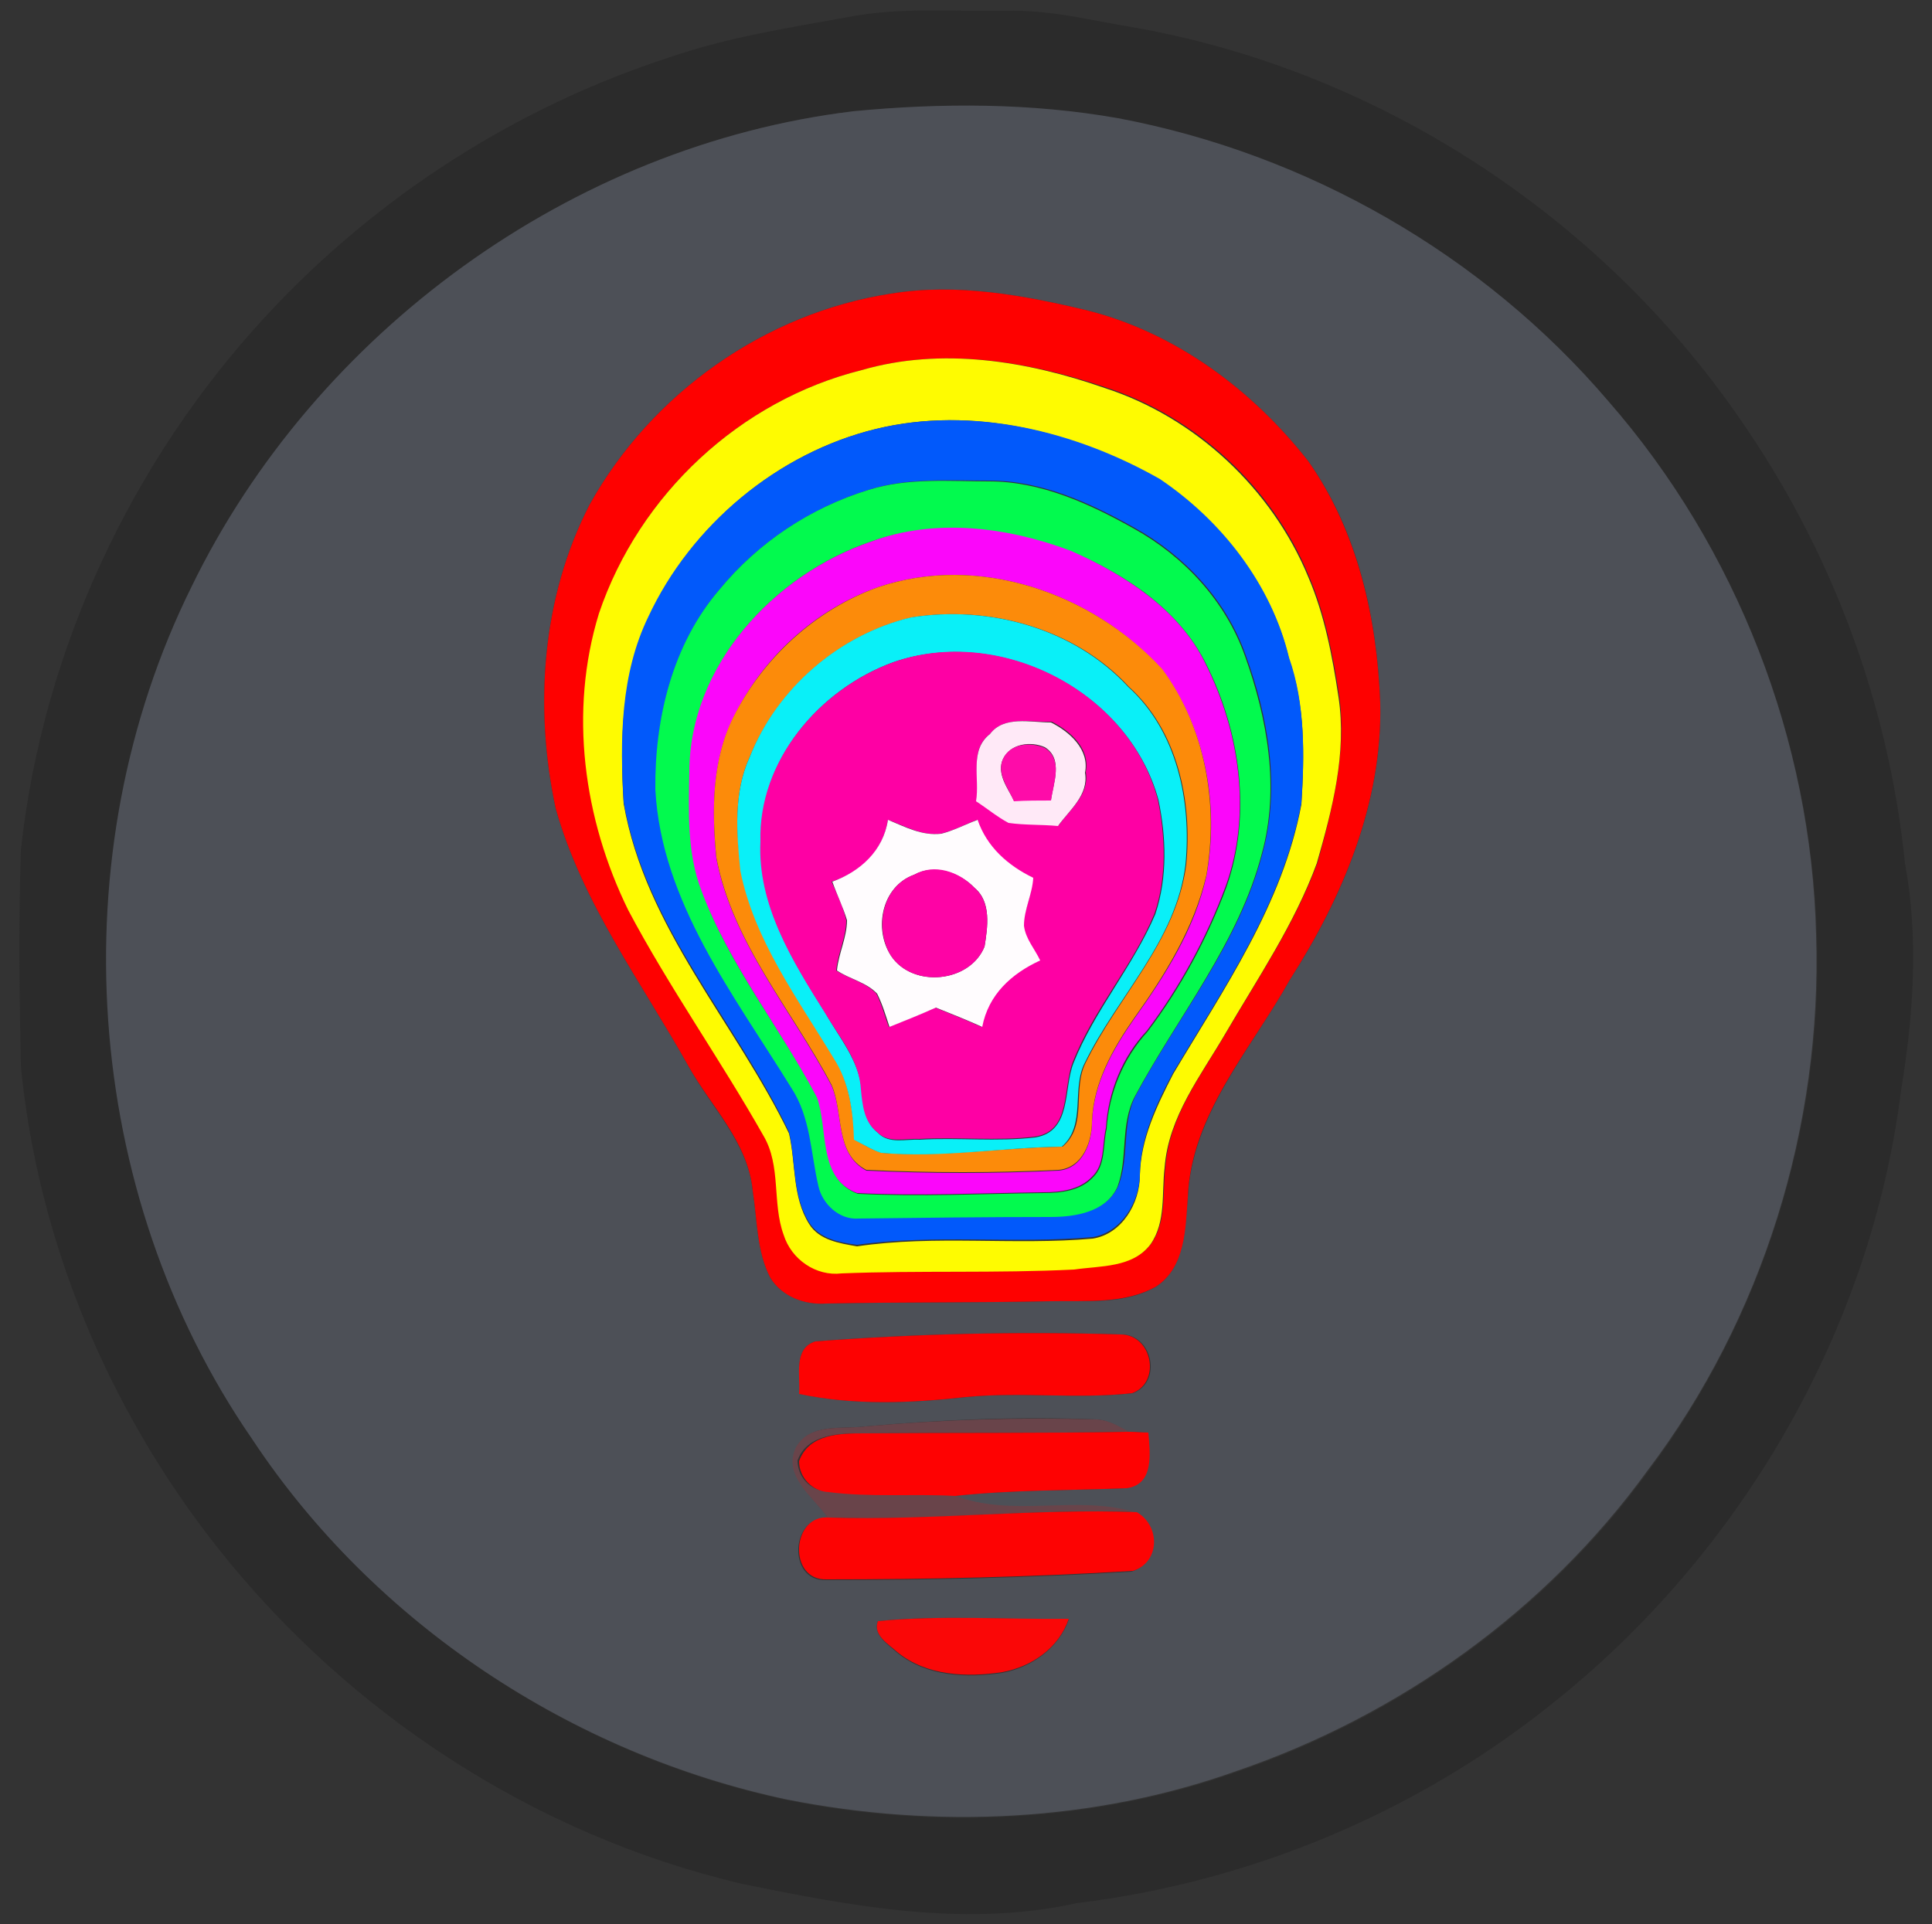 <?xml version="1.0" encoding="utf-8"?>
<!-- Generator: Adobe Illustrator 26.0.3, SVG Export Plug-In . SVG Version: 6.00 Build 0)  -->
<svg version="1.1" id="Layer_1" xmlns="http://www.w3.org/2000/svg" xmlns:xlink="http://www.w3.org/1999/xlink" x="0px" y="0px"
	 viewBox="0 0 250 249" style="enable-background:new 0 0 250 249;" xml:space="preserve">
<rect x="0" y="0" width="250" height="249" fill="#333333" stroke="none"/>
<style type="text/css">
	.st0{fill:#2B2B2B;}
	.st1{fill:#4D5057;}
	.st2{fill:#FE0100;}
	.st3{fill:#FEFB01;}
	.st4{fill:#0159FB;}
	.st5{fill:#02FA4E;}
	.st6{fill:#FB06FA;}
	.st7{fill:#FC8B0A;}
	.st8{fill:#09F0F8;}
	.st9{fill:#FE00A4;}
	.st10{fill:#FFE9F7;}
	.st11{fill:#FE0CA9;}
	.st12{fill:#FFFCFE;}
	.st13{fill:#FE03A5;}
	.st14{fill:#FD0202;}
	.st15{fill:#69444A;}
	.st16{fill:#FE0202;}
	.st17{fill:#FD0303;}
	.st18{fill:#FA0707;}
</style>
<g id="_x23_2b2b2bff">
	<path class="st0" d="M109.8,2.2c6.7-1.3,13.5-0.7,20.2-0.8c5.8-0.2,11.4,1.3,17,2.2c31.3,5.6,59.9,24.2,78,50.4
		c11.9,17,19.4,37,21.5,57.7c1.8,9.7,1.1,19.7-0.5,29.4c-3.9,31.1-20.8,60.1-45.3,79.5c-17.6,14.1-39.1,23-61.4,25.7
		c-14.4,3.2-29.1,0.4-43.3-2.5c-26.8-6.3-51-22.1-68-43.7C14,182.3,4.9,160.6,2.7,138c-0.2-9.3-0.3-18.7,0-28
		C5.5,84.3,17,59.6,34.6,40.7C48.8,25.4,66.9,13.8,86.7,7.4C94.2,4.8,102.1,3.6,109.8,2.2 M110.4,14.4C74,18.8,40.8,43,24.9,76
		c-17.2,34.7-14.2,78.4,7.8,110.3c15.8,23.9,41.4,40.8,69.3,46.7c19.2,3.8,39.5,2.9,58.1-3.7c21.1-7.2,40.1-20.8,53.2-38.9
		c14.8-19.7,22.6-44.7,21.8-69.3c-0.7-25.2-10.3-50.1-26.9-69.1c-16.2-18.9-39-32-63.4-36.6C133.4,13.4,121.8,13.3,110.4,14.4z"/>
</g>
<g id="_x23_4d5057ff">
	<path class="st1" d="M110.4,14.4c11.4-1.1,23-1.1,34.3,0.9c24.4,4.6,47.2,17.6,63.4,36.6c16.6,19,26.3,43.9,26.9,69.1
		c0.8,24.7-6.9,49.6-21.8,69.3c-13.1,18.1-32.1,31.7-53.2,38.9c-18.5,6.6-38.8,7.5-58.1,3.7c-27.9-5.9-53.5-22.8-69.3-46.7
		c-22-31.9-25-75.6-7.8-110.3C40.8,43,74,18.8,110.4,14.4 M115.3,38C99,40.5,84.3,50.9,76.3,65.3c-6.2,12-7.2,26.2-4.4,39.3
		c3.4,12.2,11.1,22.5,17.2,33.4c2.9,5.3,7.7,9.9,8.3,16.1c0.6,3.8,0.5,7.8,2.3,11.3c1.5,2.4,4.5,3.5,7.2,3.3
		c9.7-0.2,19.4-0.1,29.1-0.3c4.5-0.1,9.5,0.5,13.6-1.9c3.8-2.5,3.7-7.5,4.1-11.5c0.5-10.8,8.2-19.2,13.2-28.2
		c6.9-10.7,12-23,11.7-35.8c-0.4-11-2.9-22.3-9.3-31.3c-7.2-9.2-17.1-16.6-28.5-19.5C132.5,38.2,123.8,36.6,115.3,38 M105.5,173.6
		c-2.9,0.9-1.9,4.5-2,6.8c7.1,1.5,14.4,1.2,21.6,0.4c7.1-0.7,14.4,0.3,21.5-0.5c3.8-1.4,2.6-7.6-1.5-7.6
		C131.8,172.3,118.6,172.6,105.5,173.6 M112,184.6c-3,0.4-7.3-0.5-8.9,2.8c-1.8,3.6,2.3,6.4,4.1,9.1c-4.9-0.5-5.4,8.2-0.3,8
		c13.2,0,26.4-0.3,39.5-1.1c3.5-1.1,3.7-5.9,0.5-7.6c-7.7-2.3-15.9,0.9-23.5-2.2c7.4-0.8,14.8-0.7,22.2-1c3.6-0.5,3-4.6,2.8-7.2
		c-0.6,0-1.8-0.1-2.4-0.1c-1.3-0.7-2.6-1.5-4.1-1.6C132.1,183.3,122,183.7,112,184.6 M113.6,209.8c-0.7,1.8,1.3,3,2.5,4.1
		c3.8,3.1,9,3.3,13.6,2.6c3.8-0.7,7.3-3.2,8.6-6.9C130.1,209.6,121.8,209,113.6,209.8z"/>
</g>
<g id="_x23_fe0100ff">
	<path class="st2" d="M115.3,38c8.5-1.4,17.2,0.2,25.5,2.2c11.4,2.9,21.3,10.3,28.5,19.5c6.4,9.1,8.9,20.4,9.3,31.3
		c0.3,12.9-4.9,25.2-11.7,35.8c-5,9-12.8,17.4-13.2,28.2c-0.3,4-0.3,9-4.1,11.5c-4.1,2.3-9,1.8-13.6,1.9c-9.7,0.2-19.4,0.1-29.1,0.3
		c-2.8,0.2-5.7-0.9-7.2-3.3c-1.8-3.4-1.7-7.5-2.3-11.3c-0.6-6.3-5.4-10.9-8.3-16.1c-6.1-10.9-13.8-21.2-17.2-33.4
		c-2.8-13.1-1.8-27.3,4.4-39.3C84.3,50.9,99,40.5,115.3,38 M111.5,47.9C95.8,51.8,82.7,64,77.6,79.3c-3.9,12.6-2,26.6,3.8,38.4
		c5.2,10.1,11.9,19.4,17.5,29.2c2.3,3.9,1.1,8.7,2.6,12.8c1,3.1,4.1,5.4,7.5,5c10-0.3,20.1,0,30.1-0.5c3.4-0.5,7.6-0.2,9.9-3.3
		c2-2.9,1.4-6.6,1.8-9.9c0.5-6.6,4.7-11.9,7.9-17.4c4.2-7.2,8.9-14.1,11.8-22c1.9-6.9,3.8-14.2,2.8-21.5c-0.8-5.2-1.8-10.6-3.9-15.5
		c-4.7-11.5-14.6-20.7-26.4-24.5C132.9,46.7,121.8,44.9,111.5,47.9z"/>
</g>
<g id="_x23_fefb01ff">
	<path class="st3" d="M111.5,47.9c10.3-3,21.4-1.2,31.4,2.3c11.8,3.8,21.7,13.1,26.4,24.5c2.1,4.9,3.1,10.2,3.9,15.5
		c1.1,7.3-0.8,14.5-2.8,21.5c-2.9,7.9-7.6,14.8-11.8,22c-3.2,5.5-7.4,10.8-7.9,17.4c-0.4,3.3,0.2,7-1.8,9.9
		c-2.3,3.1-6.5,2.8-9.9,3.3c-10,0.5-20.1,0.1-30.1,0.5c-3.3,0.4-6.5-1.8-7.5-5c-1.5-4.1-0.3-8.9-2.6-12.8
		c-5.6-9.9-12.2-19.2-17.5-29.2c-5.8-11.8-7.7-25.7-3.8-38.4C82.7,64,95.8,51.8,111.5,47.9 M113.4,55.5C100.6,58.6,89.4,68,83.9,80
		c-3.5,7.5-3.7,15.9-3.2,24c2.8,16.1,14.5,28.4,21.4,42.7c0.9,3.9,0.4,8.2,2.6,11.7c1.3,2.1,3.9,2.5,6.2,2.9
		c10.1-1.5,20.3-0.1,30.5-1c3.8-0.6,6.1-4.6,6.1-8.2c0.1-4.7,2.2-9,4.3-13.1c6.6-11.1,14.2-22,16.6-34.9c0.4-6.3,0.5-12.8-1.6-18.8
		c-2.2-9.5-8.7-17.7-16.7-23.1C139.1,55.8,125.8,52.5,113.4,55.5z"/>
</g>
<g id="_x23_0159fbff">
	<path class="st4" d="M113.4,55.5c12.5-3,25.8,0.3,36.7,6.5c8,5.4,14.4,13.6,16.7,23.1c2.1,6,2,12.5,1.6,18.8
		c-2.4,12.9-10,23.9-16.6,34.9c-2.2,4.1-4.2,8.4-4.3,13.1c0,3.6-2.4,7.6-6.1,8.2c-10.1,0.9-20.4-0.4-30.5,1
		c-2.3-0.3-4.9-0.8-6.2-2.9c-2.2-3.5-1.7-7.8-2.6-11.7c-6.8-14.3-18.6-26.6-21.4-42.7c-0.5-8.1-0.4-16.6,3.2-24
		C89.4,68,100.6,58.6,113.4,55.5 M112.4,63.4c-7.4,2.3-14.3,6.8-19.2,12.8c-6.1,7.1-8.5,16.7-8.3,25.9c0.8,14.7,10.2,26.6,17.6,38.6
		c2.5,3.8,2.5,8.4,3.5,12.7c0.5,2.4,2.7,4.4,5.2,4.2c8.3-0.1,16.6-0.1,24.8-0.2c3.2,0,7.2-0.6,8.7-3.9c1.5-3.8,0.4-8.2,2.3-11.8
		c5.6-10.4,13.4-19.7,16.4-31.4c2.3-8.5,0.7-17.5-2.2-25.5c-2.5-7.1-7.9-12.9-14.4-16.5c-5.7-3.2-12-6.1-18.7-6.1
		C122.8,62.2,117.4,61.8,112.4,63.4z"/>
</g>
<g id="_x23_02fa4eff">
	<path class="st5" d="M112.4,63.4c5.1-1.6,10.4-1.1,15.6-1.1c6.7,0,13,2.9,18.7,6.1c6.5,3.6,11.9,9.4,14.4,16.5
		c2.9,8.1,4.5,17.1,2.2,25.5c-3,11.6-10.8,21-16.4,31.4c-2,3.7-0.9,8-2.3,11.8c-1.5,3.3-5.5,3.9-8.7,3.9c-8.3,0-16.6,0.1-24.8,0.2
		c-2.5,0.2-4.7-1.9-5.2-4.2c-1-4.3-1-8.9-3.5-12.7c-7.4-12-16.8-24-17.6-38.6c-0.1-9.2,2.2-18.8,8.3-25.9
		C98.1,70.2,104.9,65.7,112.4,63.4 M112.7,70.1c-12.6,4.3-23.5,16.1-23.4,29.9c0,5.1-0.3,10.3,1.5,15.2c3.5,9.7,10.2,17.8,15,26.9
		c1.5,4.1,0.1,10.5,5.2,12.4c8,0.4,16.1,0,24.1-0.1c2.2,0,4.7-0.3,6.3-2c1.7-1.6,1.3-4.2,1.8-6.3c0.3-4.6,2.1-9.1,5.3-12.6
		c4.3-5.7,7.7-12,10.2-18.7c3.3-9.4,1.8-20-2.6-28.8c-3.5-7.1-10.4-11.6-17.4-14.6C130.4,68.3,121,67.1,112.7,70.1z"/>
</g>
<g id="_x23_fb06faff">
	<path class="st6" d="M112.7,70.1c8.3-3.1,17.7-1.9,25.9,1.2c7,3.1,14,7.6,17.4,14.6c4.4,8.8,6,19.4,2.6,28.8
		c-2.5,6.7-5.9,13-10.2,18.7c-3.2,3.4-5,7.9-5.3,12.6c-0.5,2.1-0.1,4.7-1.8,6.3c-1.6,1.7-4.1,2-6.3,2c-8,0.1-16.1,0.5-24.1,0.1
		c-5.1-1.9-3.7-8.3-5.2-12.4c-4.8-9.1-11.4-17.2-15-26.9c-1.8-4.8-1.6-10.1-1.5-15.2C89.2,86.2,100.1,74.4,112.7,70.1 M113.6,76
		c-8.2,2.9-15,9.2-18.7,16.9c-2.8,5.6-2.8,12.1-2.2,18.2c2.1,11,9.8,19.7,14.9,29.4c1.6,3.6,0.4,8.8,4.5,11c8.3,0.4,16.6,0.4,24.9,0
		c3.1-0.3,4.3-3.6,4.3-6.3c0.2-5,2.7-9.4,5.5-13.4c4-5.6,7.8-11.6,9.3-18.4c1.7-9.2-0.1-19.1-5.7-26.7
		C141.4,76.7,126.6,71.6,113.6,76z"/>
</g>
<g id="_x23_fc8b0aff">
	<path class="st7" d="M113.6,76c13-4.4,27.7,0.7,36.8,10.6c5.6,7.6,7.3,17.5,5.7,26.7c-1.6,6.8-5.3,12.8-9.3,18.4
		c-2.8,4-5.3,8.4-5.5,13.4c0,2.7-1.2,6-4.3,6.3c-8.3,0.4-16.6,0.4-24.9,0c-4.1-2.1-2.9-7.3-4.5-11c-5.1-9.7-12.8-18.3-14.9-29.4
		c-0.6-6.1-0.6-12.6,2.2-18.2C98.7,85.2,105.5,78.9,113.6,76 M97,98c-2.1,4.6-1.7,9.8-1.1,14.7c1.8,9.1,7.5,16.6,12.1,24.3
		c1.9,3.1,2.4,6.9,2.6,10.5c1.1,0.6,2.2,1.3,3.5,1.7c7.8,0.6,15.6-0.7,23.4-0.8c3.3-2.8,1.2-7.4,3-10.9c4.2-8.6,11.7-15.7,13-25.6
		c0.8-8.2-1.1-17.3-7.4-23c-7-7.6-18.1-10.6-28.1-9C108.6,82.1,100.6,89.1,97,98z"/>
</g>
<g id="_x23_09f0f8ff">
	<path class="st8" d="M97,98c3.5-8.9,11.6-15.9,20.9-18.1c10.1-1.6,21.1,1.4,28.1,9c6.3,5.7,8.2,14.8,7.4,23
		c-1.2,9.9-8.8,17-13,25.6c-1.8,3.4,0.2,8.1-3,10.9c-7.8,0.1-15.6,1.5-23.4,0.8c-1.2-0.4-2.3-1.1-3.5-1.7c-0.1-3.6-0.6-7.4-2.6-10.5
		c-4.7-7.8-10.3-15.3-12.1-24.3C95.3,107.8,94.9,102.6,97,98 M115.6,85.7C106,89.2,98.1,98.5,98.5,109c-0.4,8.2,4.1,15.4,8.3,22.1
		c1.8,3.2,4.4,6.2,4.7,10c0.2,1.9,0.4,4.2,2.1,5.5c1.4,1.5,3.6,0.8,5.4,0.9c5-0.3,10,0.3,15-0.3c4.7-0.8,3.6-6.3,4.9-9.6
		c2.7-6.8,7.7-12.5,10.6-19.3c1.6-4.8,1.4-10,0.4-14.8C146,89.3,129.2,81,115.6,85.7z"/>
</g>
<g id="_x23_fe00a4ff">
	<path class="st9" d="M115.6,85.7c13.6-4.8,30.4,3.6,34.2,17.7c1,4.8,1.2,10.1-0.4,14.8c-2.8,6.8-7.9,12.4-10.6,19.3
		c-1.3,3.4-0.2,8.9-4.9,9.6c-5,0.6-10,0-15,0.3c-1.8-0.1-4,0.6-5.4-0.9c-1.7-1.3-1.9-3.5-2.1-5.5c-0.2-3.8-2.8-6.8-4.7-10
		c-4.2-6.7-8.7-13.9-8.3-22.1C98.1,98.5,106,89.2,115.6,85.7 M128.1,95c-2.7,2-1.3,5.7-1.7,8.6c1.4,1,2.7,2,4.2,2.8
		c2.1,0.3,4.2,0.3,6.4,0.4c1.5-2.1,4-4,3.5-6.9c0.6-3-2-5.3-4.4-6.5C133.3,93.5,129.9,92.6,128.1,95 M114.9,106.1
		c-0.6,4-3.5,6.8-7.3,8c0.7,1.6,1.5,3.2,1.9,5c0,2.2-1.1,4.3-1.3,6.5c1.7,1.1,3.8,1.5,5.2,3c0.7,1.4,1.1,2.9,1.6,4.3
		c2-0.8,4-1.6,6-2.5c2,0.8,4,1.6,6,2.5c0.7-4.2,3.8-6.9,7.5-8.6c-0.7-1.5-1.9-2.9-2.1-4.5c0.1-2.1,1.2-4.1,1.2-6.2
		c-3.3-1.6-6-4-7.2-7.5c-1.5,0.6-3,1.4-4.7,1.8C119.3,108.2,117.1,106.9,114.9,106.1z"/>
</g>
<g id="_x23_ffe9f7ff">
	<path class="st10" d="M128.1,95c1.8-2.4,5.2-1.5,7.9-1.5c2.4,1.2,5,3.5,4.4,6.5c0.5,2.9-2,4.8-3.5,6.9c-2.1-0.2-4.3-0.1-6.4-0.4
		c-1.5-0.8-2.8-1.9-4.2-2.8C126.8,100.7,125.4,97.1,128.1,95 M129.8,98.2c-0.9,1.9,0.6,3.8,1.4,5.4c1.6,0,3.2-0.1,4.8-0.1
		c0.3-2.2,1.6-5.3-0.8-6.8C133.4,95.9,130.8,96.2,129.8,98.2z"/>
</g>
<g id="_x23_fe0ca9ff">
	<path class="st11" d="M129.8,98.2c0.9-2,3.6-2.2,5.4-1.4c2.4,1.5,1.1,4.6,0.8,6.8c-1.6,0-3.2,0-4.8,0.1
		C130.5,102,128.9,100.1,129.8,98.2z"/>
</g>
<g id="_x23_fffcfeff">
	<path class="st12" d="M114.9,106.1c2.2,0.9,4.4,2.1,6.9,1.8c1.6-0.4,3.1-1.2,4.7-1.8c1.2,3.5,3.9,5.9,7.2,7.5
		c-0.1,2.1-1.2,4.1-1.2,6.2c0.2,1.7,1.4,3,2.1,4.5c-3.7,1.7-6.7,4.4-7.5,8.6c-2-0.9-4-1.7-6-2.5c-2,0.9-4,1.7-6,2.5
		c-0.5-1.5-0.9-2.9-1.6-4.3c-1.4-1.5-3.6-1.9-5.2-3c0.2-2.2,1.3-4.3,1.3-6.5c-0.5-1.7-1.3-3.3-1.9-5
		C111.3,112.8,114.3,110.1,114.9,106.1 M118.3,113.2c-4.2,1.5-5.3,7-3,10.5c2.8,4.2,10.2,3.5,12.1-1.2c0.4-2.5,0.9-5.8-1.3-7.6
		C124.2,112.9,120.9,111.8,118.3,113.2z"/>
</g>
<g id="_x23_fe03a5ff">
	<path class="st13" d="M118.3,113.2c2.6-1.5,5.8-0.4,7.8,1.7c2.2,1.9,1.7,5.1,1.3,7.6c-1.9,4.7-9.3,5.4-12.1,1.2
		C113.1,120.2,114.1,114.7,118.3,113.2z"/>
</g>
<g id="_x23_fd0202ff">
	<path class="st14" d="M105.5,173.6c13.1-1,26.3-1.3,39.5-0.9c4.1,0,5.3,6.2,1.5,7.6c-7.1,0.8-14.3-0.2-21.5,0.5
		c-7.2,0.8-14.5,1.1-21.6-0.4C103.6,178.1,102.6,174.5,105.5,173.6z"/>
</g>
<g id="_x23_69444aff">
	<path class="st15" d="M112,184.6c10-0.9,20-1.2,30-0.9c1.5,0.1,2.8,0.9,4.1,1.6c-11.4,0.2-22.8,0.1-34.3,0.2c-3.1,0-7.3,0-8.6,3.5
		c0,2.1,1.6,3.9,3.8,4c5.4,0.7,10.9,0.2,16.4,0.5c7.6,3,15.8-0.1,23.5,2.2c-13.3-0.5-26.5,1.2-39.8,0.7c-1.8-2.6-5.9-5.4-4.1-9.1
		C104.8,184.1,109,185,112,184.6z"/>
</g>
<g id="_x23_fe0202ff">
	<path class="st16" d="M111.9,185.5c11.4-0.1,22.8,0,34.3-0.2c0.6,0,1.8,0.1,2.4,0.1c0.2,2.6,0.8,6.7-2.8,7.2
		c-7.4,0.3-14.8,0.2-22.2,1c-5.5-0.3-11,0.2-16.4-0.5c-2.1-0.1-3.8-1.9-3.8-4C104.7,185.5,108.8,185.5,111.9,185.5z"/>
</g>
<g id="_x23_fd0303ff">
	<path class="st17" d="M107,204.4c-5.1,0.2-4.6-8.5,0.3-8c13.3,0.4,26.5-1.2,39.8-0.7c3.1,1.8,3,6.5-0.5,7.6
		C133.4,204.1,120.1,204.4,107,204.4z"/>
</g>
<g id="_x23_fa0707ff">
	<path class="st18" d="M113.6,209.8c8.2-0.8,16.5-0.2,24.7-0.3c-1.3,3.8-4.8,6.2-8.6,6.9c-4.6,0.7-9.8,0.5-13.6-2.6
		C115,212.8,112.9,211.6,113.6,209.8z"/>
</g>
</svg>
